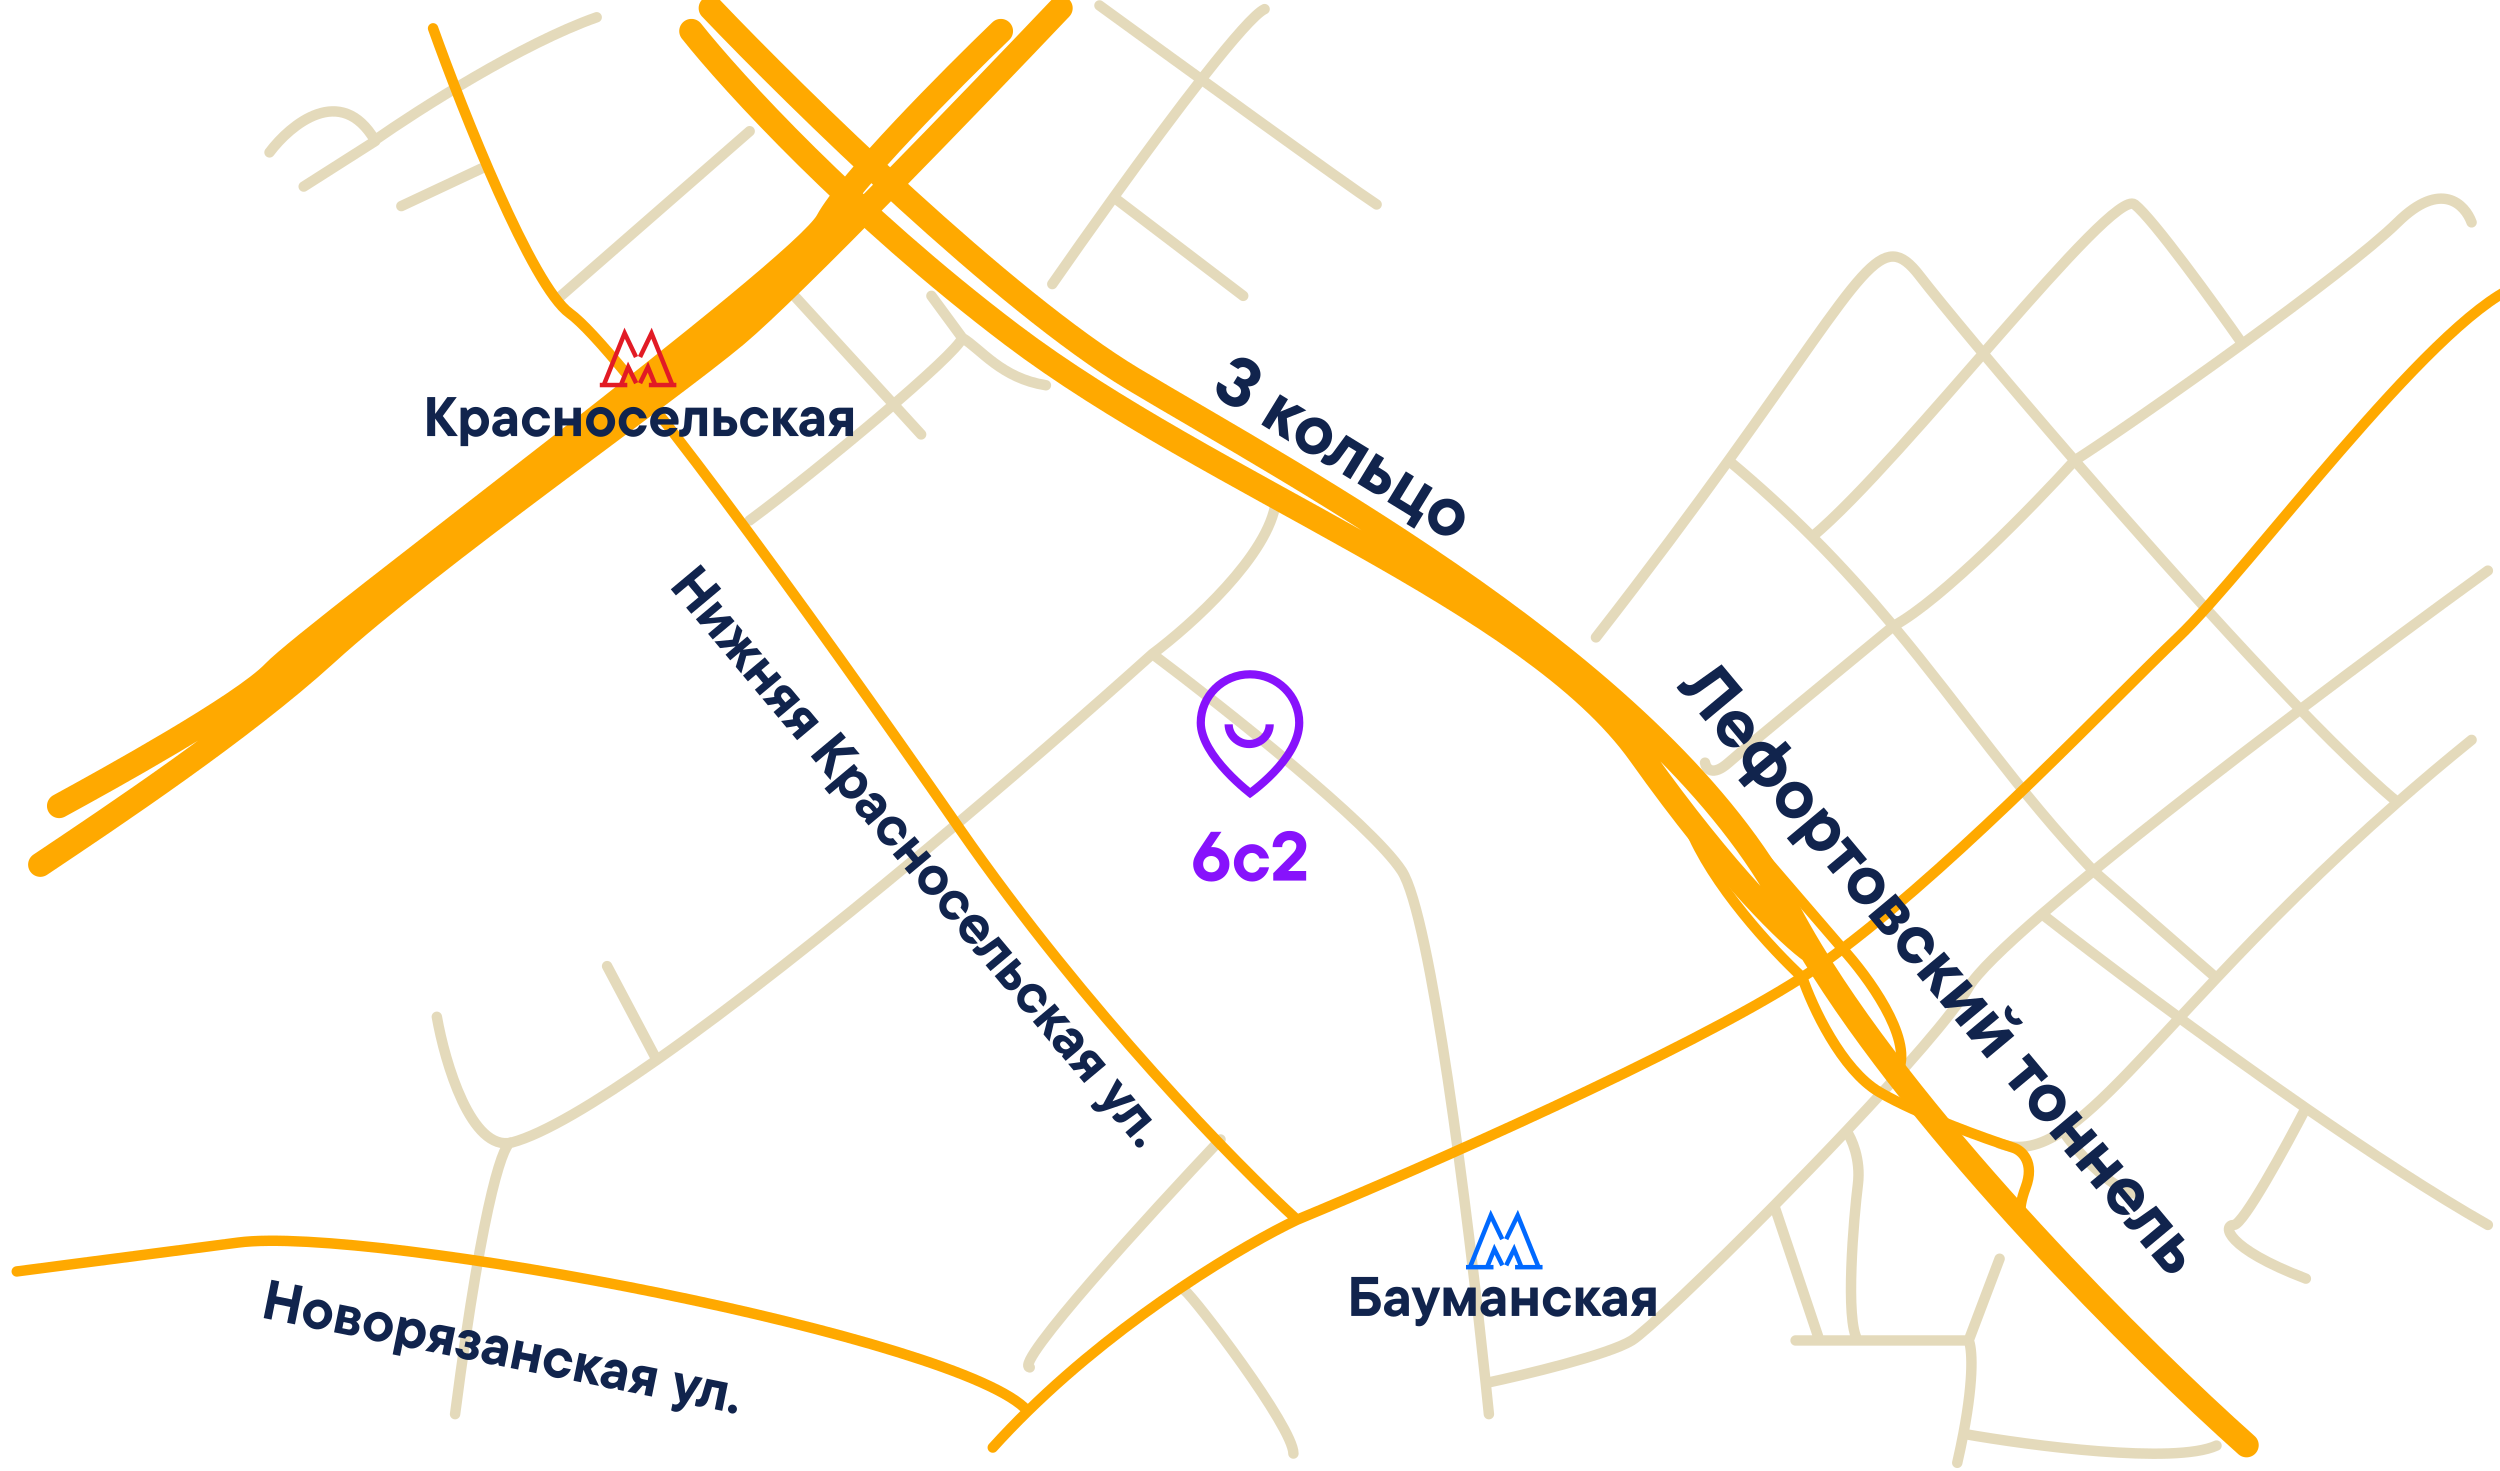 <svg width="717" height="422" viewBox="0 0 717 422" fill="none" xmlns="http://www.w3.org/2000/svg">
<g clip-path="url(#clip0_1711_240078)">
<path d="M427.015 405.572C426.734 402.776 426.428 399.798 426.099 396.668M330.507 187.559C350.662 202.674 393.179 236.277 402.016 249.765C410.319 262.439 420.983 347.964 426.099 396.668M330.507 187.559C296.106 218.492 233.029 272.64 188.356 303.99M330.507 187.559C341.53 179.361 364.049 159.128 365.938 143.778M146.795 327.669C135.168 330.459 127.61 304.801 125.285 291.624M146.795 327.669C155.783 325.289 170.619 316.437 188.356 303.99M146.795 327.669C144.857 326.7 138.888 340.924 130.517 405.572M188.356 303.99L174.119 277.09M426.099 396.668C437.263 394.306 461.271 388.554 467.992 384.446C471.788 382.127 489.494 365.325 508.843 345.749M713.516 163.661C683.966 185.07 634.353 221.984 600.412 249.765M585.629 262.162C574.677 271.627 566.966 279.112 564.615 283.156C560.09 290.938 545.812 307.141 529.534 324.363M585.629 262.162C601.563 274.619 631.31 297.039 661.317 317.791M585.629 262.162C590.071 258.323 595.046 254.158 600.412 249.765M713.516 351.305C698.08 342.525 679.65 330.469 661.317 317.791M708.848 212.206C701.307 218.303 694.244 224.274 687.618 230.088M573.483 327.967C579.329 330.092 585.08 328.689 591.624 324.363M591.624 324.363C595.224 329.61 604.477 340.57 612.693 342.437M591.624 324.363C602.649 317.076 615.924 301.495 635.691 280.528M661.317 317.791C655.533 328.962 643.313 351.305 640.699 351.305C637.432 351.305 638.057 357.84 661.317 366.709M635.691 280.528L600.412 249.765M635.691 280.528C649.404 265.983 666.241 248.846 687.618 230.088M600.412 249.765C578.527 226.803 563.2 203.687 543.026 179.553M687.618 230.088C666.777 212.941 626.753 168.7 595.003 132.072M457.723 182.799C473.187 162.936 485.623 146.115 495.742 132.072M495.742 132.072C535.409 77.022 539.454 64.671 550.611 79.175C556.224 86.472 573.762 107.568 595.003 132.072M495.742 132.072C504.644 139.486 512.545 146.771 519.716 153.947M708.848 63.771C706.987 58.637 700.134 51.449 687.618 63.771C680.098 71.176 661.762 85.121 643.134 98.629M595.003 132.072C583.473 144.78 556.936 172.068 543.026 179.553M595.003 132.072C602.542 127.303 623.008 113.221 643.134 98.629M543.026 179.553C529.202 190.904 500.391 214.633 495.742 218.741C491.093 222.849 489.308 220.452 488.997 218.741M543.026 179.553C536.004 171.153 528.394 162.63 519.716 153.947M519.716 153.947C545.944 132.072 605.691 53.502 612.226 58.637C617.454 62.745 635.009 87.01 643.134 98.629M77.301 43.7C83.342 35.645 97.802 23.735 107.511 40.209M87.103 53.502L107.641 40.433C107.598 40.358 107.554 40.283 107.511 40.209M107.511 40.209C119.846 31.571 149.838 12.426 171.123 4.958M115.11 59.104L137.982 48.368M159.92 85.71L215 37.632M350.048 326.807C329.78 348.215 290.46 391.259 295.324 392.171M339.787 370.13C342.447 372.03 370.949 409.272 370.949 416.873M508.843 345.749L521.819 384.446M508.843 345.749C515.716 338.796 522.796 331.492 529.534 324.363M521.819 384.446H514.979M521.819 384.446H532.84M529.534 324.363C531.016 326.445 533.752 332.431 532.84 339.728C531.7 348.848 529.04 379.002 532.84 384.446M532.84 384.446H564.615M564.615 384.446L573.483 361.009M564.615 384.446C565.536 386.46 566.285 394.452 563.095 411.217M561.342 419.533C562.027 416.549 562.607 413.78 563.095 411.217M563.095 411.217C582.308 414.622 623.726 420.065 635.691 414.593M215 149.256C235.195 134.336 274.532 101.55 275.986 96.903M275.986 96.903C281.296 100.07 287.176 108.493 299.964 110.491M275.986 96.903L267.133 84.851M227.816 84.851L264.174 124.591M301.8 81.468C306.557 74.614 312.764 65.807 319.411 56.573M362.679 2.622C357.411 5.072 336.886 32.298 319.411 56.573M315.329 1.565C338.158 18.194 386.015 52.889 394.809 58.639M356.549 84.851L319.411 56.573" stroke="#E4DABB" stroke-width="3" stroke-linecap="round" stroke-linejoin="round"/>
<path d="M203.871 2.334C228.886 28.579 288.143 86.606 325.051 108.751C371.186 136.431 476.987 192.408 512.665 260.687C514.75 264.677 517.062 268.753 519.569 272.891M644.302 414.469C614.652 388.05 551.386 325.408 519.569 272.891M198.302 8.914C209.885 23.526 244.49 61.409 290.25 96.05C347.449 139.351 438.863 171.973 470.403 216.33C495.635 251.816 513.693 268.823 519.569 272.891M11.557 247.983C32.049 234.263 69.576 209.274 93.525 187.463C123.462 160.199 191.353 112.622 211.132 96.05C226.955 82.793 279.736 28.049 304.148 2.334M16.971 231.141C30.692 223.656 69.576 202.217 78.557 192.809C89.783 181.048 229.842 77.34 237.326 63.441C243.314 52.322 272.965 22.456 287.042 8.914" stroke="#FFA900" stroke-width="7" stroke-linecap="round" stroke-linejoin="round"/>
<path d="M124.209 8.132C132.788 32.158 152.637 82.143 163.393 89.865C176.838 99.518 229.685 171.956 275.09 237.488C311.413 289.913 354.821 334.226 371.984 349.829M371.984 349.829C357.236 356.835 323.317 376.754 294.759 404.724M371.984 349.829C407.768 335.016 483.64 301.649 516.88 280.28M721.645 82.083C696.368 92.849 644.878 163.53 624.751 182.722C605.664 200.921 563.847 245.217 528.438 272.103M284.733 415.153C287.969 411.566 291.325 408.087 294.759 404.724M294.759 404.724C276.845 383.893 106.441 351.393 68.329 356.364C37.84 360.341 13.279 363.545 4.81 364.649M544.483 306.98C548.586 297.635 535.496 279.835 528.438 272.103M528.438 272.103C526.508 273.569 524.596 274.983 522.708 276.339C520.954 277.598 519.004 278.915 516.88 280.28M528.438 272.103L496.906 235.471M484.37 236.896C490.752 253.534 508.702 272.751 516.88 280.28M516.88 280.28C519.718 288.61 528.13 306.866 539.07 313.248C550.01 319.629 569.269 326.543 577.531 329.202C579.81 329.962 583.685 333.304 580.95 340.598C578.215 347.891 579.81 350.664 580.95 351.139" stroke="#FFA900" stroke-width="3" stroke-linecap="round" stroke-linejoin="round"/>
<path d="M357.891 110.814C358.283 111.399 358.5 112.04 358.542 112.738C358.59 113.424 358.391 114.131 357.946 114.859C357.562 115.484 357.027 115.962 356.341 116.292C355.654 116.621 354.885 116.752 354.035 116.685C353.204 116.613 352.367 116.32 351.526 115.804C350.662 115.275 350.012 114.65 349.578 113.93C349.143 113.211 348.915 112.461 348.892 111.681C348.881 110.908 349.049 110.174 349.396 109.48L351.835 110.974C351.653 111.347 351.642 111.786 351.802 112.291C351.969 112.784 352.331 113.201 352.888 113.543C353.457 113.891 353.987 114.021 354.479 113.931C354.983 113.849 355.375 113.581 355.653 113.126C355.939 112.66 356 112.189 355.838 111.715C355.675 111.24 355.287 110.814 354.673 110.438L353.718 109.853L354.951 107.841L355.821 108.373C356.367 108.708 356.867 108.835 357.323 108.754C357.79 108.681 358.149 108.44 358.4 108.03C358.651 107.621 358.709 107.195 358.573 106.753C358.456 106.306 358.159 105.936 357.681 105.643C357.181 105.337 356.692 105.217 356.213 105.283C355.753 105.345 355.387 105.535 355.114 105.853L352.675 104.358C353.104 103.761 353.664 103.306 354.355 102.995C355.053 102.672 355.81 102.534 356.626 102.581C357.453 102.634 358.254 102.898 359.027 103.371C359.823 103.859 360.43 104.45 360.849 105.144C361.268 105.839 361.487 106.552 361.508 107.284C361.529 108.016 361.354 108.683 360.985 109.286C360.658 109.82 360.219 110.216 359.671 110.474C359.14 110.728 358.547 110.841 357.891 110.814ZM369.058 119.909L369.698 126.634L366.85 124.889L366.453 119.298L364.071 123.186L361.751 121.765L367.081 113.068L369.4 114.489L367.205 118.07L372.009 116.088L374.652 117.707L369.058 119.909ZM374.016 129.585C373.232 129.104 372.624 128.45 372.192 127.623C371.768 126.784 371.567 125.887 371.59 124.932C371.612 123.976 371.871 123.095 372.366 122.287C372.86 121.48 373.528 120.85 374.369 120.395C375.21 119.941 376.098 119.719 377.03 119.727C377.97 119.725 378.832 119.964 379.617 120.444C380.401 120.925 381.006 121.585 381.43 122.423C381.862 123.251 382.066 124.142 382.043 125.098C382.021 126.053 381.762 126.935 381.267 127.742C380.773 128.549 380.105 129.18 379.264 129.634C378.423 130.088 377.532 130.316 376.592 130.319C375.659 130.31 374.801 130.066 374.016 129.585ZM375.333 127.436C375.947 127.812 376.592 127.895 377.268 127.684C377.956 127.48 378.516 127.026 378.948 126.321C379.38 125.616 379.531 124.911 379.4 124.205C379.281 123.507 378.914 122.969 378.3 122.593C377.686 122.217 377.035 122.131 376.348 122.335C375.671 122.546 375.117 123.004 374.685 123.708C374.253 124.413 374.097 125.115 374.216 125.814C374.347 126.519 374.719 127.06 375.333 127.436ZM379.412 132.891C379.128 132.717 378.893 132.526 378.707 132.319L379.982 130.238L380.306 130.437C380.67 130.66 381.015 130.722 381.34 130.625C381.673 130.516 382.019 130.219 382.377 129.736L386.071 124.704L392.636 128.727L387.307 137.424L384.988 136.003L389 129.454L386.8 128.106L384.247 131.585C383.547 132.548 382.784 133.143 381.956 133.371C381.135 133.587 380.287 133.427 379.412 132.891ZM397.15 135.128C397.729 135.483 398.172 135.934 398.478 136.481C398.795 137.035 398.942 137.626 398.918 138.252C398.912 138.874 398.735 139.469 398.387 140.038C398.031 140.617 397.575 141.057 397.016 141.356C396.476 141.65 395.887 141.782 395.249 141.751C394.623 141.727 394.02 141.537 393.44 141.182L389.313 138.653L394.642 129.956L396.962 131.377L395.342 134.02L397.15 135.128ZM394.194 138.994C394.57 139.223 394.919 139.304 395.242 139.237C395.583 139.164 395.858 138.958 396.067 138.616C396.269 138.287 396.322 137.959 396.224 137.634C396.145 137.303 395.918 137.024 395.542 136.794L394.161 135.947L392.813 138.147L394.194 138.994ZM405.608 151.64L403.374 150.271L404.711 148.088L397.873 143.898L403.202 135.201L405.521 136.622L401.509 143.17L404.579 145.051L408.591 138.503L410.91 139.924L406.898 146.472L408.262 147.308L405.608 151.64ZM412.02 152.871C411.235 152.39 410.627 151.737 410.196 150.909C409.772 150.071 409.571 149.174 409.593 148.218C409.616 147.262 409.875 146.381 410.369 145.574C410.864 144.766 411.532 144.136 412.373 143.682C413.214 143.228 414.101 143.005 415.034 143.014C415.974 143.011 416.836 143.25 417.62 143.731C418.405 144.211 419.009 144.871 419.434 145.709C419.865 146.537 420.069 147.428 420.047 148.384C420.024 149.339 419.766 150.221 419.271 151.028C418.776 151.835 418.108 152.466 417.267 152.92C416.426 153.374 415.536 153.602 414.596 153.605C413.663 153.596 412.804 153.352 412.02 152.871ZM413.336 150.722C413.95 151.099 414.595 151.181 415.272 150.97C415.96 150.766 416.52 150.312 416.952 149.607C417.384 148.902 417.534 148.197 417.404 147.491C417.284 146.793 416.918 146.255 416.304 145.879C415.69 145.503 415.039 145.417 414.351 145.621C413.675 145.832 413.12 146.29 412.688 146.995C412.256 147.7 412.1 148.401 412.219 149.1C412.35 149.805 412.722 150.346 413.336 150.722Z" fill="#11244D"/>
<path d="M481.523 198.14C481.172 197.72 480.952 197.383 480.861 197.129L482.903 195.425L483.147 195.716C483.531 196.177 483.986 196.431 484.512 196.478C485.048 196.517 485.615 196.322 486.212 195.893L493.752 190.537L499.891 197.892L489.143 206.863L487.31 204.668L495.939 197.465L493.299 194.302L487.551 198.371C486.368 199.201 485.25 199.588 484.195 199.531C483.148 199.484 482.257 199.02 481.523 198.14ZM501.026 212.891C500.647 213.207 500.33 213.42 500.074 213.53L495.37 207.895C494.993 208.4 494.809 208.928 494.816 209.478C494.832 210.038 495.036 210.553 495.429 211.024C495.908 211.597 496.491 211.901 497.179 211.934L499.012 214.13C498.505 214.292 497.921 214.363 497.26 214.341C496.608 214.33 495.954 214.181 495.298 213.895C494.643 213.608 494.076 213.179 493.597 212.605C492.99 211.879 492.615 211.054 492.471 210.133C492.327 209.211 492.417 208.31 492.743 207.431C493.078 206.543 493.62 205.787 494.367 205.163C495.094 204.557 495.924 204.168 496.858 203.996C497.8 203.835 498.711 203.907 499.593 204.214C500.484 204.512 501.22 205.009 501.801 205.705C502.391 206.411 502.755 207.202 502.894 208.076C503.041 208.96 502.949 209.827 502.617 210.677C502.304 211.53 501.773 212.268 501.026 212.891ZM499.943 207.256C499.567 206.806 499.1 206.527 498.542 206.42C497.994 206.304 497.433 206.381 496.86 206.652L499.961 210.367C500.319 209.86 500.496 209.322 500.49 208.754C500.493 208.195 500.311 207.696 499.943 207.256ZM510.467 224.451C509.73 225.066 508.895 225.45 507.963 225.603C507.04 225.766 506.12 225.683 505.203 225.354C504.304 225.027 503.521 224.474 502.853 223.694L500.289 225.835L498.546 223.746L501.11 221.606C500.462 220.809 500.054 219.935 499.884 218.982C499.733 218.032 499.816 217.111 500.133 216.222C500.458 215.342 500.989 214.595 501.726 213.98C502.463 213.365 503.293 212.976 504.217 212.813C505.149 212.66 506.064 212.747 506.962 213.074C507.879 213.403 508.672 213.957 509.34 214.737L512.058 212.468L513.801 214.556L511.083 216.825C511.731 217.622 512.13 218.495 512.281 219.446C512.451 220.398 512.373 221.314 512.048 222.194C511.731 223.084 511.204 223.836 510.467 224.451ZM503.469 216.068C502.824 216.606 502.465 217.236 502.39 217.959C502.316 218.681 502.547 219.374 503.083 220.037L507.444 216.398C506.887 215.751 506.246 215.4 505.522 215.344C504.798 215.288 504.114 215.53 503.469 216.068ZM504.749 222.033C505.306 222.68 505.947 223.031 506.671 223.087C507.395 223.143 508.079 222.901 508.724 222.363C509.369 221.825 509.728 221.195 509.803 220.472C509.877 219.75 509.646 219.057 509.11 218.394L504.749 222.033ZM510.518 232.877C509.929 232.171 509.562 231.357 509.418 230.435C509.284 229.505 509.381 228.591 509.708 227.693C510.035 226.794 510.562 226.042 511.288 225.435C512.015 224.829 512.85 224.445 513.792 224.283C514.734 224.122 515.646 224.195 516.527 224.501C517.418 224.799 518.159 225.302 518.748 226.008C519.338 226.714 519.699 227.532 519.833 228.463C519.978 229.385 519.886 230.295 519.559 231.193C519.232 232.091 518.705 232.843 517.978 233.45C517.252 234.057 516.417 234.441 515.475 234.602C514.533 234.763 513.616 234.695 512.724 234.397C511.843 234.09 511.108 233.584 510.518 232.877ZM512.453 231.263C512.914 231.815 513.499 232.1 514.208 232.116C514.925 232.143 515.601 231.892 516.235 231.362C516.87 230.832 517.238 230.212 517.34 229.502C517.45 228.802 517.275 228.176 516.814 227.623C516.352 227.07 515.763 226.78 515.046 226.754C514.337 226.737 513.666 226.994 513.031 227.523C512.397 228.053 512.024 228.668 511.914 229.368C511.812 230.078 511.992 230.71 512.453 231.263ZM512.465 240.421L523.059 231.578L524.366 233.144L523.881 234.123L523.945 234.2C524.305 234.194 524.755 234.296 525.294 234.506C525.834 234.715 526.326 235.086 526.77 235.619C527.3 236.253 527.617 236.996 527.72 237.848C527.831 238.71 527.707 239.57 527.345 240.427C527.003 241.286 526.448 242.036 525.68 242.677C524.912 243.318 524.07 243.734 523.154 243.926C522.256 244.12 521.393 244.084 520.565 243.821C519.745 243.567 519.07 243.123 518.541 242.488C518.259 242.15 518.05 241.786 517.915 241.395C517.778 241.023 517.695 240.684 517.666 240.379C517.645 240.083 517.66 239.862 517.711 239.715L517.647 239.639L514.208 242.51L512.465 240.421ZM520.232 240.581C520.505 240.909 520.849 241.134 521.264 241.257C521.679 241.379 522.119 241.386 522.583 241.276C523.066 241.168 523.517 240.939 523.937 240.589C524.357 240.238 524.658 239.84 524.84 239.392C525.041 238.946 525.118 238.508 525.072 238.078C525.026 237.648 524.866 237.269 524.592 236.942C524.319 236.614 523.975 236.389 523.56 236.266C523.145 236.144 522.696 236.137 522.213 236.245C521.748 236.354 521.307 236.584 520.887 236.934C520.467 237.285 520.157 237.683 519.956 238.129C519.773 238.576 519.705 239.015 519.752 239.445C519.798 239.875 519.958 240.254 520.232 240.581ZM525.726 250.69L523.983 248.602L529.879 243.681L527.969 241.393L529.904 239.778L535.466 246.442L533.531 248.056L531.622 245.769L525.726 250.69ZM531.095 257.528C530.505 256.821 530.138 256.007 529.994 255.086C529.86 254.155 529.957 253.241 530.284 252.343C530.611 251.445 531.138 250.692 531.864 250.086C532.591 249.479 533.426 249.095 534.368 248.934C535.31 248.773 536.222 248.845 537.103 249.152C537.994 249.45 538.735 249.952 539.324 250.658C539.914 251.365 540.276 252.183 540.409 253.113C540.554 254.035 540.462 254.945 540.135 255.843C539.808 256.741 539.281 257.494 538.554 258.1C537.828 258.707 536.993 259.091 536.051 259.252C535.109 259.413 534.192 259.345 533.301 259.047C532.419 258.74 531.684 258.234 531.095 257.528ZM533.029 255.913C533.491 256.466 534.075 256.75 534.784 256.767C535.501 256.793 536.177 256.542 536.811 256.012C537.446 255.482 537.814 254.862 537.916 254.152C538.027 253.452 537.851 252.826 537.39 252.273C536.928 251.72 536.339 251.431 535.622 251.404C534.914 251.387 534.242 251.644 533.607 252.174C532.973 252.703 532.6 253.318 532.49 254.018C532.388 254.729 532.568 255.36 533.029 255.913ZM544.403 264.732C544.55 265.2 544.563 265.684 544.442 266.184C544.332 266.676 544.046 267.114 543.585 267.498C543.176 267.84 542.708 268.049 542.18 268.124C541.653 268.2 541.129 268.134 540.608 267.926C540.097 267.709 539.645 267.366 539.252 266.895L535.805 262.765L543.635 256.228L546.839 260.067C547.232 260.538 547.485 261.039 547.598 261.57C547.72 262.111 547.707 262.625 547.559 263.114C547.421 263.593 547.163 263.991 546.784 264.308C546.405 264.624 545.995 264.809 545.555 264.864C545.115 264.919 544.731 264.875 544.403 264.732ZM543.763 259.534L542.167 260.867L543.346 262.28C543.568 262.546 543.815 262.696 544.086 262.73C544.366 262.774 544.639 262.685 544.905 262.463C545.13 262.275 545.246 262.039 545.253 261.756C545.268 261.483 545.165 261.213 544.942 260.947L543.763 259.534ZM540.444 265.171C540.675 265.447 540.935 265.603 541.225 265.639C541.516 265.674 541.799 265.577 542.075 265.346C542.321 265.141 542.453 264.883 542.472 264.572C542.499 264.272 542.401 263.989 542.179 263.722L540.769 262.033L539.034 263.482L540.444 265.171ZM545.3 274.546C544.71 273.84 544.344 273.026 544.199 272.104C544.066 271.174 544.162 270.259 544.489 269.361C544.816 268.463 545.343 267.711 546.07 267.104C546.797 266.497 547.631 266.113 548.573 265.952C549.516 265.791 550.427 265.864 551.308 266.17C552.2 266.468 552.94 266.97 553.53 267.677C554.068 268.321 554.406 269.038 554.543 269.827C554.69 270.607 554.659 271.371 554.45 272.119C554.251 272.858 553.933 273.497 553.497 274.035L551.754 271.947C551.863 271.786 551.954 271.562 552.027 271.276C552.11 270.98 552.125 270.655 552.072 270.3C552.019 269.945 551.86 269.609 551.595 269.291C551.134 268.739 550.545 268.449 549.828 268.422C549.119 268.406 548.447 268.662 547.813 269.192C547.178 269.722 546.806 270.337 546.695 271.037C546.593 271.747 546.773 272.378 547.235 272.931C547.499 273.249 547.802 273.465 548.142 273.581C548.481 273.697 548.799 273.744 549.094 273.724C549.4 273.694 549.641 273.64 549.819 273.562L551.562 275.65C550.954 275.983 550.264 276.186 549.491 276.258C548.728 276.322 547.971 276.216 547.219 275.94C546.478 275.656 545.838 275.191 545.3 274.546ZM557.238 280.016L555.695 286.593L553.554 284.029L554.966 278.604L551.465 281.526L549.722 279.438L557.553 272.902L559.296 274.99L556.071 277.681L561.257 277.339L563.243 279.719L557.238 280.016ZM560.874 286.899L568.622 286.163L570.16 288.006L562.33 294.542L560.651 292.53L565.579 288.416L557.831 289.153L556.293 287.31L564.124 280.774L565.803 282.785L560.874 286.899ZM568.421 295.941L576.169 295.205L577.707 297.047L569.877 303.583L568.198 301.572L573.126 297.458L565.378 298.194L563.84 296.352L571.671 289.815L573.35 291.827L568.421 295.941ZM575.801 292.672C575.211 291.966 574.93 291.202 574.957 290.381C574.993 289.551 575.319 288.828 575.933 288.211L577.163 289.685C576.942 289.94 576.811 290.231 576.772 290.559C576.733 290.887 576.855 291.219 577.137 291.557C577.419 291.895 577.724 292.074 578.054 292.094C578.383 292.114 578.693 292.038 578.983 291.866L580.214 293.34C579.497 293.834 578.727 294.024 577.904 293.912C577.092 293.792 576.39 293.379 575.801 292.672ZM577.667 312.916L575.924 310.828L581.819 305.906L579.91 303.618L581.844 302.004L587.407 308.667L585.472 310.282L583.562 307.994L577.667 312.916ZM583.035 319.753C582.446 319.047 582.079 318.233 581.935 317.311C581.801 316.381 581.897 315.467 582.224 314.568C582.551 313.67 583.078 312.918 583.805 312.311C584.532 311.705 585.366 311.321 586.309 311.159C587.251 310.998 588.162 311.071 589.044 311.377C589.935 311.675 590.675 312.177 591.265 312.884C591.855 313.59 592.216 314.408 592.35 315.339C592.494 316.26 592.403 317.17 592.076 318.069C591.749 318.967 591.222 319.719 590.495 320.326C589.768 320.933 588.934 321.316 587.992 321.478C587.05 321.639 586.133 321.571 585.241 321.273C584.36 320.966 583.625 320.46 583.035 319.753ZM584.97 318.138C585.431 318.691 586.016 318.976 586.725 318.992C587.442 319.019 588.118 318.768 588.752 318.238C589.387 317.708 589.755 317.088 589.857 316.378C589.967 315.678 589.792 315.051 589.33 314.499C588.869 313.946 588.28 313.656 587.563 313.629C586.854 313.613 586.183 313.87 585.548 314.399C584.913 314.929 584.541 315.544 584.431 316.244C584.329 316.954 584.509 317.586 584.97 318.138ZM596.839 326.023L599.818 323.536L601.561 325.624L593.731 332.161L591.988 330.072L594.905 327.637L592.406 324.643L589.488 327.078L587.745 324.99L595.576 318.454L597.319 320.542L594.34 323.029L596.839 326.023ZM604.336 335.004L607.315 332.518L609.058 334.606L601.228 341.142L599.485 339.054L602.402 336.619L599.903 333.625L596.985 336.06L595.242 333.972L603.073 327.435L604.816 329.524L601.837 332.01L604.336 335.004ZM612.968 346.999C612.589 347.315 612.272 347.527 612.016 347.637L607.312 342.002C606.935 342.508 606.75 343.035 606.758 343.585C606.774 344.145 606.978 344.66 607.371 345.131C607.849 345.704 608.433 346.008 609.121 346.041L610.953 348.237C610.447 348.4 609.863 348.47 609.202 348.448C608.55 348.437 607.896 348.288 607.24 348.002C606.584 347.716 606.017 347.286 605.539 346.713C604.932 345.986 604.557 345.162 604.413 344.24C604.268 343.318 604.359 342.418 604.684 341.538C605.02 340.65 605.561 339.894 606.309 339.271C607.035 338.664 607.866 338.275 608.799 338.103C609.741 337.942 610.653 338.015 611.534 338.321C612.426 338.619 613.162 339.116 613.743 339.812C614.332 340.519 614.697 341.309 614.836 342.183C614.983 343.067 614.891 343.934 614.559 344.785C614.245 345.637 613.715 346.375 612.968 346.999ZM611.885 341.363C611.509 340.913 611.042 340.634 610.484 340.527C609.936 340.411 609.375 340.489 608.801 340.759L611.903 344.475C612.261 343.967 612.437 343.429 612.432 342.861C612.435 342.303 612.252 341.803 611.885 341.363ZM609.444 351.391C609.23 351.135 609.069 350.879 608.959 350.623L610.832 349.059L611.076 349.351C611.349 349.679 611.656 349.848 611.996 349.86C612.346 349.863 612.768 349.693 613.263 349.349L618.371 345.763L623.305 351.674L615.475 358.21L613.732 356.122L619.628 351.201L617.974 349.22L614.443 351.699C613.472 352.388 612.558 352.708 611.701 352.659C610.854 352.602 610.102 352.179 609.444 351.391ZM625.535 359.182C625.97 359.704 626.246 360.274 626.361 360.89C626.484 361.516 626.434 362.122 626.211 362.708C626.007 363.295 625.648 363.803 625.137 364.23C624.615 364.666 624.041 364.936 623.417 365.041C622.811 365.147 622.21 365.083 621.616 364.85C621.03 364.627 620.52 364.254 620.084 363.732L616.982 360.017L624.813 353.48L626.556 355.568L624.176 357.555L625.535 359.182ZM621.499 361.9C621.781 362.238 622.085 362.426 622.413 362.465C622.76 362.506 623.087 362.398 623.394 362.142C623.691 361.894 623.845 361.6 623.856 361.261C623.887 360.923 623.761 360.585 623.479 360.247L622.441 359.003L620.46 360.656L621.499 361.9Z" fill="#11244D"/>
<path d="M392.344 370.538C393.048 370.538 393.677 370.693 394.232 371.002C394.797 371.301 395.234 371.712 395.544 372.234C395.864 372.757 396.024 373.338 396.024 373.978C396.024 374.618 395.864 375.2 395.544 375.722C395.234 376.245 394.797 376.661 394.232 376.97C393.677 377.269 393.048 377.418 392.344 377.418H387.544V366.218H395.24V368.266H389.832V370.538H392.344ZM392.264 375.37C392.69 375.37 393.042 375.242 393.32 374.986C393.597 374.72 393.736 374.384 393.736 373.978C393.736 373.573 393.597 373.242 393.32 372.986C393.042 372.72 392.69 372.586 392.264 372.586H389.832V375.37H392.264ZM400.662 369.05C401.718 369.05 402.55 369.37 403.158 370.01C403.766 370.64 404.07 371.482 404.07 372.538V377.418H402.438L402.086 376.618H402.006C401.366 377.29 400.592 377.626 399.686 377.626C399.174 377.626 398.704 377.52 398.278 377.306C397.862 377.093 397.531 376.8 397.286 376.426C397.051 376.053 396.934 375.642 396.934 375.194C396.934 374.64 397.099 374.16 397.43 373.754C397.76 373.338 398.219 373.024 398.806 372.81C399.403 372.586 400.086 372.474 400.854 372.474H401.894V372.314C401.894 371.898 401.782 371.573 401.558 371.338C401.334 371.104 401.03 370.986 400.646 370.986C400.315 370.986 400.048 371.077 399.846 371.258C399.654 371.429 399.536 371.616 399.494 371.818H397.318C397.36 371.338 397.51 370.89 397.766 370.474C398.032 370.048 398.411 369.706 398.902 369.45C399.392 369.184 399.979 369.05 400.662 369.05ZM400.198 375.85C400.699 375.85 401.104 375.701 401.414 375.402C401.734 375.104 401.894 374.752 401.894 374.346V373.93H400.79C400.203 373.93 399.776 374.026 399.51 374.218C399.243 374.4 399.11 374.656 399.11 374.986C399.11 375.242 399.2 375.45 399.382 375.61C399.574 375.77 399.846 375.85 400.198 375.85ZM410.831 369.258H413.071L409.807 377.658C409.423 378.65 409.013 379.349 408.575 379.754C408.138 380.17 407.621 380.378 407.023 380.378C406.671 380.378 406.33 380.32 405.999 380.202V378.218C406.149 378.293 406.346 378.33 406.591 378.33C406.933 378.33 407.205 378.256 407.407 378.106C407.621 377.968 407.791 377.717 407.919 377.354L407.967 377.194L404.783 369.258H407.135L409.039 374.57L410.831 369.258ZM418.616 374.666L420.952 369.258H423.24V377.418H421.144V373.018L419.144 377.418H418.104L416.104 373.018V377.418H414.008V369.258H416.28L418.616 374.666ZM428.333 369.05C429.389 369.05 430.221 369.37 430.829 370.01C431.437 370.64 431.741 371.482 431.741 372.538V377.418H430.109L429.757 376.618H429.677C429.037 377.29 428.264 377.626 427.357 377.626C426.845 377.626 426.376 377.52 425.949 377.306C425.533 377.093 425.203 376.8 424.957 376.426C424.723 376.053 424.605 375.642 424.605 375.194C424.605 374.64 424.771 374.16 425.101 373.754C425.432 373.338 425.891 373.024 426.477 372.81C427.075 372.586 427.757 372.474 428.525 372.474H429.565V372.314C429.565 371.898 429.453 371.573 429.229 371.338C429.005 371.104 428.701 370.986 428.317 370.986C427.987 370.986 427.72 371.077 427.517 371.258C427.325 371.429 427.208 371.616 427.165 371.818H424.989C425.032 371.338 425.181 370.89 425.437 370.474C425.704 370.048 426.083 369.706 426.573 369.45C427.064 369.184 427.651 369.05 428.333 369.05ZM427.869 375.85C428.371 375.85 428.776 375.701 429.085 375.402C429.405 375.104 429.565 374.752 429.565 374.346V373.93H428.461C427.875 373.93 427.448 374.026 427.181 374.218C426.915 374.4 426.781 374.656 426.781 374.986C426.781 375.242 426.872 375.45 427.053 375.61C427.245 375.77 427.517 375.85 427.869 375.85ZM438.851 372.362V369.258H441.027V377.418H438.851V374.378H435.731V377.418H433.555V369.258H435.731V372.362H438.851ZM446.659 377.626C445.923 377.626 445.235 377.434 444.595 377.05C443.955 376.656 443.443 376.128 443.059 375.466C442.675 374.805 442.483 374.096 442.483 373.338C442.483 372.581 442.675 371.872 443.059 371.21C443.443 370.549 443.955 370.026 444.595 369.642C445.235 369.248 445.923 369.05 446.659 369.05C447.331 369.05 447.944 369.21 448.499 369.53C449.053 369.84 449.507 370.25 449.859 370.762C450.211 371.264 450.44 371.786 450.547 372.33H448.371C448.328 372.181 448.237 372.01 448.099 371.818C447.96 371.616 447.768 371.44 447.523 371.29C447.277 371.141 446.989 371.066 446.659 371.066C446.083 371.066 445.603 371.28 445.219 371.706C444.845 372.133 444.659 372.677 444.659 373.338C444.659 374 444.845 374.544 445.219 374.97C445.603 375.397 446.083 375.61 446.659 375.61C446.989 375.61 447.277 375.536 447.523 375.386C447.768 375.237 447.96 375.066 448.099 374.874C448.237 374.672 448.328 374.496 448.371 374.346H450.547C450.44 374.89 450.211 375.418 449.859 375.93C449.507 376.432 449.053 376.842 448.499 377.162C447.944 377.472 447.331 377.626 446.659 377.626ZM456.138 373.098L459.386 377.418H456.714L454.106 373.77V377.418H451.93V369.258H454.106V372.618L456.554 369.258H459.034L456.138 373.098ZM463.177 369.05C464.233 369.05 465.065 369.37 465.673 370.01C466.281 370.64 466.585 371.482 466.585 372.538V377.418H464.953L464.601 376.618H464.521C463.881 377.29 463.108 377.626 462.201 377.626C461.689 377.626 461.22 377.52 460.793 377.306C460.377 377.093 460.047 376.8 459.801 376.426C459.567 376.053 459.449 375.642 459.449 375.194C459.449 374.64 459.615 374.16 459.945 373.754C460.276 373.338 460.735 373.024 461.321 372.81C461.919 372.586 462.601 372.474 463.369 372.474H464.409V372.314C464.409 371.898 464.297 371.573 464.073 371.338C463.849 371.104 463.545 370.986 463.161 370.986C462.831 370.986 462.564 371.077 462.361 371.258C462.169 371.429 462.052 371.616 462.009 371.818H459.833C459.876 371.338 460.025 370.89 460.281 370.474C460.548 370.048 460.927 369.706 461.417 369.45C461.908 369.184 462.495 369.05 463.177 369.05ZM462.713 375.85C463.215 375.85 463.62 375.701 463.929 375.402C464.249 375.104 464.409 374.752 464.409 374.346V373.93H463.305C462.719 373.93 462.292 374.026 462.025 374.218C461.759 374.4 461.625 374.656 461.625 374.986C461.625 375.242 461.716 375.45 461.897 375.61C462.089 375.77 462.361 375.85 462.713 375.85ZM474.863 369.258V377.418H472.687V374.826H471.647L470.143 377.418H467.679L469.535 374.458C469.076 374.234 468.714 373.909 468.447 373.482C468.18 373.056 468.047 372.57 468.047 372.026C468.047 371.205 468.319 370.538 468.863 370.026C469.418 369.514 470.143 369.258 471.039 369.258H474.863ZM471.327 371.05C470.975 371.05 470.703 371.141 470.511 371.322C470.319 371.493 470.223 371.728 470.223 372.026C470.223 372.346 470.319 372.597 470.511 372.778C470.703 372.949 470.975 373.034 471.327 373.034H472.767V371.05H471.327Z" fill="#11244D"/>
<path d="M126.998 119.312L131.334 125.072H128.486L124.806 120.048V125.072H122.518V113.872H124.806V118.72L128.31 113.872H131.014L126.998 119.312ZM132.092 127.952V116.912H133.724L134.076 117.712H134.156C134.338 117.488 134.631 117.264 135.036 117.04C135.442 116.816 135.922 116.704 136.476 116.704C137.138 116.704 137.756 116.891 138.332 117.264C138.919 117.637 139.383 118.155 139.724 118.816C140.076 119.467 140.252 120.192 140.252 120.992C140.252 121.792 140.076 122.523 139.724 123.184C139.383 123.835 138.919 124.347 138.332 124.72C137.756 125.093 137.138 125.28 136.476 125.28C136.124 125.28 135.794 125.221 135.484 125.104C135.186 124.997 134.935 124.875 134.732 124.736C134.54 124.597 134.412 124.475 134.348 124.368H134.268V127.952H132.092ZM136.172 123.264C136.514 123.264 136.828 123.168 137.116 122.976C137.404 122.784 137.634 122.517 137.804 122.176C137.986 121.824 138.076 121.429 138.076 120.992C138.076 120.555 137.986 120.165 137.804 119.824C137.634 119.472 137.404 119.2 137.116 119.008C136.828 118.816 136.514 118.72 136.172 118.72C135.831 118.72 135.516 118.816 135.228 119.008C134.94 119.2 134.706 119.472 134.524 119.824C134.354 120.165 134.268 120.555 134.268 120.992C134.268 121.429 134.354 121.824 134.524 122.176C134.706 122.517 134.94 122.784 135.228 122.976C135.516 123.168 135.831 123.264 136.172 123.264ZM144.902 116.704C145.958 116.704 146.79 117.024 147.398 117.664C148.006 118.293 148.31 119.136 148.31 120.192V125.072H146.678L146.326 124.272H146.246C145.606 124.944 144.832 125.28 143.926 125.28C143.414 125.28 142.944 125.173 142.518 124.96C142.102 124.747 141.771 124.453 141.526 124.08C141.291 123.707 141.174 123.296 141.174 122.848C141.174 122.293 141.339 121.813 141.67 121.408C142 120.992 142.459 120.677 143.046 120.464C143.643 120.24 144.326 120.128 145.094 120.128H146.134V119.968C146.134 119.552 146.022 119.227 145.798 118.992C145.574 118.757 145.27 118.64 144.886 118.64C144.555 118.64 144.288 118.731 144.086 118.912C143.894 119.083 143.776 119.269 143.734 119.472H141.558C141.6 118.992 141.75 118.544 142.006 118.128C142.272 117.701 142.651 117.36 143.142 117.104C143.632 116.837 144.219 116.704 144.902 116.704ZM144.438 123.504C144.939 123.504 145.344 123.355 145.654 123.056C145.974 122.757 146.134 122.405 146.134 122V121.584H145.03C144.443 121.584 144.016 121.68 143.75 121.872C143.483 122.053 143.35 122.309 143.35 122.64C143.35 122.896 143.44 123.104 143.622 123.264C143.814 123.424 144.086 123.504 144.438 123.504ZM153.868 125.28C153.132 125.28 152.444 125.088 151.804 124.704C151.164 124.309 150.652 123.781 150.268 123.12C149.884 122.459 149.692 121.749 149.692 120.992C149.692 120.235 149.884 119.525 150.268 118.864C150.652 118.203 151.164 117.68 151.804 117.296C152.444 116.901 153.132 116.704 153.868 116.704C154.54 116.704 155.153 116.864 155.708 117.184C156.262 117.493 156.716 117.904 157.068 118.416C157.42 118.917 157.649 119.44 157.756 119.984H155.58C155.537 119.835 155.446 119.664 155.308 119.472C155.169 119.269 154.977 119.093 154.732 118.944C154.486 118.795 154.198 118.72 153.868 118.72C153.292 118.72 152.812 118.933 152.428 119.36C152.054 119.787 151.868 120.331 151.868 120.992C151.868 121.653 152.054 122.197 152.428 122.624C152.812 123.051 153.292 123.264 153.868 123.264C154.198 123.264 154.486 123.189 154.732 123.04C154.977 122.891 155.169 122.72 155.308 122.528C155.446 122.325 155.537 122.149 155.58 122H157.756C157.649 122.544 157.42 123.072 157.068 123.584C156.716 124.085 156.262 124.496 155.708 124.816C155.153 125.125 154.54 125.28 153.868 125.28ZM164.435 120.016V116.912H166.611V125.072H164.435V122.032H161.315V125.072H159.139V116.912H161.315V120.016H164.435ZM172.243 125.28C171.507 125.28 170.819 125.088 170.179 124.704C169.539 124.309 169.027 123.781 168.643 123.12C168.259 122.459 168.067 121.749 168.067 120.992C168.067 120.235 168.259 119.525 168.643 118.864C169.027 118.203 169.539 117.68 170.179 117.296C170.819 116.901 171.507 116.704 172.243 116.704C172.979 116.704 173.667 116.901 174.307 117.296C174.947 117.68 175.459 118.203 175.843 118.864C176.227 119.525 176.419 120.235 176.419 120.992C176.419 121.749 176.227 122.459 175.843 123.12C175.459 123.781 174.947 124.309 174.307 124.704C173.667 125.088 172.979 125.28 172.243 125.28ZM172.243 123.264C172.819 123.264 173.293 123.051 173.667 122.624C174.051 122.197 174.243 121.653 174.243 120.992C174.243 120.331 174.051 119.787 173.667 119.36C173.293 118.933 172.819 118.72 172.243 118.72C171.667 118.72 171.187 118.933 170.803 119.36C170.429 119.787 170.243 120.331 170.243 120.992C170.243 121.653 170.429 122.197 170.803 122.624C171.187 123.051 171.667 123.264 172.243 123.264ZM181.618 125.28C180.882 125.28 180.194 125.088 179.554 124.704C178.914 124.309 178.402 123.781 178.018 123.12C177.634 122.459 177.442 121.749 177.442 120.992C177.442 120.235 177.634 119.525 178.018 118.864C178.402 118.203 178.914 117.68 179.554 117.296C180.194 116.901 180.882 116.704 181.618 116.704C182.29 116.704 182.903 116.864 183.458 117.184C184.012 117.493 184.466 117.904 184.818 118.416C185.17 118.917 185.399 119.44 185.506 119.984H183.33C183.287 119.835 183.196 119.664 183.058 119.472C182.919 119.269 182.727 119.093 182.482 118.944C182.236 118.795 181.948 118.72 181.618 118.72C181.042 118.72 180.562 118.933 180.178 119.36C179.804 119.787 179.618 120.331 179.618 120.992C179.618 121.653 179.804 122.197 180.178 122.624C180.562 123.051 181.042 123.264 181.618 123.264C181.948 123.264 182.236 123.189 182.482 123.04C182.727 122.891 182.919 122.72 183.058 122.528C183.196 122.325 183.287 122.149 183.33 122H185.506C185.399 122.544 185.17 123.072 184.818 123.584C184.466 124.085 184.012 124.496 183.458 124.816C182.903 125.125 182.29 125.28 181.618 125.28ZM194.617 120.864C194.617 121.259 194.585 121.563 194.521 121.776H188.649C188.767 122.267 188.996 122.651 189.337 122.928C189.689 123.205 190.111 123.344 190.601 123.344C191.199 123.344 191.684 123.141 192.057 122.736H194.345C194.185 123.131 193.929 123.525 193.577 123.92C193.236 124.315 192.809 124.64 192.297 124.896C191.785 125.152 191.231 125.28 190.633 125.28C189.876 125.28 189.177 125.088 188.537 124.704C187.897 124.32 187.391 123.803 187.017 123.152C186.644 122.491 186.457 121.771 186.457 120.992C186.457 120.235 186.644 119.525 187.017 118.864C187.401 118.203 187.913 117.68 188.553 117.296C189.193 116.901 189.876 116.704 190.601 116.704C191.337 116.704 192.009 116.885 192.617 117.248C193.236 117.611 193.721 118.112 194.073 118.752C194.436 119.381 194.617 120.085 194.617 120.864ZM190.601 118.64C190.132 118.64 189.721 118.784 189.369 119.072C189.017 119.349 188.777 119.733 188.649 120.224H192.521C192.393 119.744 192.153 119.36 191.801 119.072C191.46 118.784 191.06 118.64 190.601 118.64ZM195.508 125.28C195.242 125.28 195.002 125.248 194.788 125.184V123.232H195.092C195.434 123.232 195.695 123.131 195.876 122.928C196.058 122.715 196.17 122.368 196.212 121.888L196.628 116.912H202.788V125.072H200.612V118.928H198.548L198.26 122.368C198.186 123.317 197.914 124.043 197.444 124.544C196.975 125.035 196.33 125.28 195.508 125.28ZM208.543 119.392C209.087 119.392 209.577 119.515 210.015 119.76C210.463 120.005 210.809 120.347 211.055 120.784C211.311 121.211 211.439 121.691 211.439 122.224C211.439 122.768 211.311 123.259 211.055 123.696C210.809 124.123 210.463 124.459 210.015 124.704C209.577 124.949 209.087 125.072 208.543 125.072H204.671V116.912H206.847V119.392H208.543ZM208.143 123.264C208.495 123.264 208.767 123.173 208.959 122.992C209.161 122.8 209.263 122.544 209.263 122.224C209.263 121.915 209.161 121.669 208.959 121.488C208.767 121.296 208.495 121.2 208.143 121.2H206.847V123.264H208.143ZM216.446 125.28C215.71 125.28 215.022 125.088 214.382 124.704C213.742 124.309 213.23 123.781 212.846 123.12C212.462 122.459 212.27 121.749 212.27 120.992C212.27 120.235 212.462 119.525 212.846 118.864C213.23 118.203 213.742 117.68 214.382 117.296C215.022 116.901 215.71 116.704 216.446 116.704C217.118 116.704 217.731 116.864 218.286 117.184C218.84 117.493 219.294 117.904 219.646 118.416C219.998 118.917 220.227 119.44 220.334 119.984H218.158C218.115 119.835 218.024 119.664 217.886 119.472C217.747 119.269 217.555 119.093 217.31 118.944C217.064 118.795 216.776 118.72 216.446 118.72C215.87 118.72 215.39 118.933 215.006 119.36C214.632 119.787 214.446 120.331 214.446 120.992C214.446 121.653 214.632 122.197 215.006 122.624C215.39 123.051 215.87 123.264 216.446 123.264C216.776 123.264 217.064 123.189 217.31 123.04C217.555 122.891 217.747 122.72 217.886 122.528C218.024 122.325 218.115 122.149 218.158 122H220.334C220.227 122.544 219.998 123.072 219.646 123.584C219.294 124.085 218.84 124.496 218.286 124.816C217.731 125.125 217.118 125.28 216.446 125.28ZM225.925 120.752L229.173 125.072H226.501L223.893 121.424V125.072H221.717V116.912H223.893V120.272L226.341 116.912H228.821L225.925 120.752ZM232.964 116.704C234.02 116.704 234.852 117.024 235.46 117.664C236.068 118.293 236.372 119.136 236.372 120.192V125.072H234.74L234.388 124.272H234.308C233.668 124.944 232.895 125.28 231.988 125.28C231.476 125.28 231.007 125.173 230.58 124.96C230.164 124.747 229.834 124.453 229.588 124.08C229.354 123.707 229.236 123.296 229.236 122.848C229.236 122.293 229.402 121.813 229.732 121.408C230.063 120.992 230.522 120.677 231.108 120.464C231.706 120.24 232.388 120.128 233.156 120.128H234.196V119.968C234.196 119.552 234.084 119.227 233.86 118.992C233.636 118.757 233.332 118.64 232.948 118.64C232.618 118.64 232.351 118.731 232.148 118.912C231.956 119.083 231.839 119.269 231.796 119.472H229.62C229.663 118.992 229.812 118.544 230.068 118.128C230.335 117.701 230.714 117.36 231.204 117.104C231.695 116.837 232.282 116.704 232.964 116.704ZM232.5 123.504C233.002 123.504 233.407 123.355 233.716 123.056C234.036 122.757 234.196 122.405 234.196 122V121.584H233.092C232.506 121.584 232.079 121.68 231.812 121.872C231.546 122.053 231.412 122.309 231.412 122.64C231.412 122.896 231.503 123.104 231.684 123.264C231.876 123.424 232.148 123.504 232.5 123.504ZM244.65 116.912V125.072H242.474V122.48H241.434L239.93 125.072H237.466L239.322 122.112C238.864 121.888 238.501 121.563 238.234 121.136C237.968 120.709 237.834 120.224 237.834 119.68C237.834 118.859 238.106 118.192 238.65 117.68C239.205 117.168 239.93 116.912 240.826 116.912H244.65ZM241.114 118.704C240.762 118.704 240.49 118.795 240.298 118.976C240.106 119.147 240.01 119.381 240.01 119.68C240.01 120 240.106 120.251 240.298 120.432C240.49 120.603 240.762 120.688 241.114 120.688H242.554V118.704H241.114Z" fill="#11244D"/>
<path d="M83.705 372.681L84.571 368.4L86.814 368.853L84.593 379.831L82.35 379.377L83.267 374.845L78.782 373.937L77.865 378.47L75.622 378.016L77.843 367.038L80.086 367.492L79.22 371.773L83.705 372.681ZM90.243 381.186C89.521 381.04 88.885 380.716 88.334 380.212C87.785 379.699 87.388 379.08 87.142 378.355C86.897 377.631 86.85 376.897 87 376.155C87.15 375.413 87.479 374.756 87.986 374.184C88.494 373.612 89.099 373.201 89.803 372.951C90.508 372.692 91.222 372.635 91.943 372.78C92.665 372.926 93.3 373.256 93.849 373.77C94.4 374.273 94.798 374.887 95.043 375.611C95.289 376.336 95.336 377.069 95.186 377.811C95.036 378.554 94.707 379.211 94.199 379.783C93.692 380.355 93.085 380.771 92.38 381.031C91.676 381.28 90.964 381.332 90.243 381.186ZM90.642 379.21C91.207 379.324 91.714 379.209 92.165 378.865C92.626 378.523 92.922 378.028 93.053 377.38C93.184 376.732 93.104 376.16 92.812 375.666C92.531 375.174 92.108 374.871 91.543 374.756C90.979 374.642 90.466 374.756 90.005 375.098C89.555 375.442 89.264 375.939 89.133 376.587C89.001 377.235 89.076 377.805 89.358 378.297C89.65 378.792 90.078 379.096 90.642 379.21ZM102.155 379.025C102.48 379.244 102.731 379.539 102.906 379.912C103.083 380.274 103.124 380.691 103.028 381.161C102.944 381.579 102.756 381.944 102.464 382.255C102.173 382.566 101.813 382.787 101.383 382.918C100.956 383.038 100.502 383.05 100.021 382.952L95.803 382.099L97.421 374.101L101.342 374.894C101.823 374.992 102.231 375.178 102.567 375.452C102.914 375.729 103.163 376.057 103.315 376.436C103.469 376.805 103.507 377.182 103.429 377.569C103.35 377.956 103.188 378.277 102.94 378.531C102.693 378.786 102.431 378.951 102.155 379.025ZM99.155 376.101L98.825 377.732L100.268 378.023C100.54 378.078 100.769 378.049 100.955 377.934C101.152 377.821 101.278 377.629 101.333 377.357C101.38 377.127 101.334 376.922 101.196 376.742C101.069 376.564 100.87 376.447 100.598 376.392L99.155 376.101ZM99.903 381.28C100.185 381.337 100.426 381.304 100.625 381.181C100.824 381.058 100.952 380.855 101.009 380.573C101.06 380.322 101.013 380.095 100.869 379.892C100.736 379.691 100.533 379.563 100.261 379.508L98.536 379.159L98.178 380.931L99.903 381.28ZM107.625 384.703C106.903 384.557 106.267 384.232 105.716 383.729C105.167 383.215 104.77 382.596 104.525 381.872C104.279 381.148 104.232 380.414 104.382 379.672C104.532 378.93 104.861 378.273 105.369 377.701C105.876 377.128 106.482 376.718 107.185 376.468C107.891 376.208 108.604 376.151 109.325 376.297C110.047 376.443 110.682 376.773 111.231 377.287C111.782 377.79 112.18 378.404 112.426 379.128C112.671 379.853 112.718 380.586 112.568 381.328C112.418 382.071 112.089 382.728 111.582 383.3C111.074 383.872 110.468 384.288 109.762 384.548C109.059 384.797 108.346 384.849 107.625 384.703ZM108.025 382.727C108.589 382.841 109.097 382.726 109.547 382.382C110.008 382.04 110.304 381.545 110.435 380.897C110.566 380.249 110.486 379.677 110.194 379.183C109.913 378.691 109.49 378.388 108.926 378.273C108.361 378.159 107.848 378.273 107.387 378.615C106.937 378.959 106.646 379.455 106.515 380.104C106.384 380.752 106.459 381.322 106.74 381.814C107.032 382.309 107.46 382.613 108.025 382.727ZM112.614 388.439L114.803 377.618L116.403 377.941L116.589 378.795L116.668 378.811C116.89 378.628 117.222 378.466 117.663 378.327C118.105 378.188 118.598 378.173 119.142 378.283C119.79 378.414 120.359 378.72 120.85 379.2C121.351 379.683 121.703 380.282 121.906 380.998C122.122 381.705 122.151 382.451 121.992 383.235C121.834 384.019 121.516 384.7 121.04 385.279C120.576 385.849 120.02 386.259 119.371 386.508C118.732 386.76 118.089 386.82 117.441 386.689C117.096 386.619 116.783 386.496 116.503 386.32C116.232 386.156 116.01 385.986 115.839 385.81C115.679 385.636 115.578 385.49 115.536 385.373L115.458 385.357L114.747 388.87L112.614 388.439ZM117.543 384.653C117.877 384.72 118.205 384.689 118.525 384.558C118.845 384.427 119.123 384.211 119.358 383.91C119.606 383.601 119.773 383.232 119.859 382.803C119.946 382.375 119.934 381.975 119.824 381.605C119.727 381.226 119.556 380.914 119.312 380.669C119.068 380.423 118.778 380.267 118.444 380.199C118.109 380.131 117.782 380.163 117.461 380.294C117.141 380.425 116.857 380.645 116.61 380.954C116.375 381.255 116.214 381.62 116.127 382.048C116.04 382.477 116.046 382.881 116.143 383.26C116.253 383.63 116.43 383.938 116.675 384.183C116.919 384.429 117.208 384.585 117.543 384.653ZM130.557 380.805L128.939 388.803L126.807 388.372L127.321 385.831L126.301 385.625L124.313 387.867L121.898 387.379L124.304 384.845C123.899 384.535 123.608 384.144 123.431 383.673C123.254 383.202 123.22 382.7 123.328 382.167C123.491 381.362 123.89 380.762 124.524 380.368C125.17 379.976 125.931 379.869 126.809 380.047L130.557 380.805ZM126.736 381.86C126.391 381.791 126.107 381.826 125.883 381.965C125.661 382.094 125.52 382.305 125.461 382.598C125.397 382.912 125.442 383.177 125.594 383.392C125.748 383.598 125.998 383.735 126.343 383.805L127.754 384.091L128.148 382.146L126.736 381.86ZM136.361 386.044C136.689 386.252 136.942 386.537 137.119 386.899C137.296 387.262 137.339 387.668 137.248 388.117C137.159 388.556 136.946 388.938 136.608 389.261C136.281 389.587 135.849 389.815 135.311 389.945C134.773 390.076 134.164 390.073 133.484 389.935C132.47 389.73 131.72 389.322 131.234 388.713C130.761 388.094 130.549 387.366 130.599 386.527L132.638 386.94C132.623 387.176 132.705 387.416 132.884 387.659C133.065 387.891 133.355 388.048 133.752 388.128C134.181 388.215 134.516 388.201 134.756 388.087C134.999 387.962 135.147 387.768 135.2 387.507C135.253 387.246 135.191 387.015 135.013 386.816C134.849 386.609 134.567 386.465 134.17 386.385L133.214 386.191L133.512 384.717L134.468 384.91C134.782 384.974 135.043 384.95 135.25 384.84C135.47 384.721 135.603 384.547 135.65 384.317C135.696 384.087 135.64 383.88 135.482 383.695C135.336 383.502 135.101 383.373 134.776 383.308C134.4 383.231 134.101 383.258 133.879 383.387C133.667 383.519 133.512 383.694 133.413 383.913L131.39 383.504C131.643 382.739 132.1 382.173 132.762 381.806C133.437 381.431 134.255 381.341 135.217 381.536C135.833 381.661 136.349 381.884 136.762 382.208C137.178 382.52 137.468 382.889 137.632 383.314C137.807 383.741 137.85 384.174 137.761 384.613C137.619 385.314 137.153 385.791 136.361 386.044ZM143.005 383.112C144.04 383.321 144.792 383.8 145.261 384.547C145.732 385.285 145.863 386.171 145.654 387.206L144.686 391.989L143.087 391.666L142.9 390.812L142.822 390.796C142.061 391.328 141.237 391.503 140.348 391.324C139.846 391.222 139.407 391.025 139.031 390.731C138.666 390.439 138.4 390.086 138.234 389.672C138.078 389.259 138.044 388.833 138.133 388.394C138.243 387.851 138.5 387.413 138.905 387.081C139.311 386.739 139.823 386.522 140.44 386.429C141.07 386.328 141.762 386.353 142.514 386.506L143.534 386.712L143.565 386.555C143.648 386.147 143.603 385.806 143.43 385.532C143.257 385.257 142.982 385.082 142.606 385.006C142.282 384.94 142.002 384.976 141.768 385.114C141.546 385.243 141.394 385.403 141.312 385.593L139.179 385.161C139.316 384.699 139.551 384.29 139.884 383.933C140.23 383.568 140.669 383.308 141.201 383.155C141.735 382.991 142.336 382.976 143.005 383.112ZM141.202 389.685C141.693 389.784 142.12 389.718 142.483 389.487C142.856 389.257 143.082 388.944 143.163 388.547L143.245 388.139L142.163 387.92C141.588 387.804 141.151 387.813 140.851 387.948C140.554 388.073 140.372 388.298 140.307 388.622C140.256 388.873 140.304 389.095 140.45 389.287C140.606 389.482 140.857 389.615 141.202 389.685ZM152.657 388.444L153.273 385.401L155.406 385.833L153.788 393.831L151.655 393.399L152.258 390.42L149.2 389.801L148.597 392.78L146.464 392.349L148.082 384.351L150.215 384.782L149.599 387.825L152.657 388.444ZM159.266 395.151C158.544 395.005 157.908 394.681 157.357 394.177C156.808 393.664 156.411 393.045 156.166 392.32C155.92 391.596 155.873 390.863 156.023 390.12C156.173 389.378 156.502 388.721 157.01 388.149C157.517 387.577 158.123 387.166 158.826 386.917C159.532 386.657 160.245 386.6 160.967 386.746C161.625 386.879 162.195 387.157 162.675 387.581C163.157 387.994 163.52 388.487 163.763 389.058C164.009 389.619 164.13 390.177 164.127 390.731L161.994 390.3C161.982 390.145 161.927 389.96 161.829 389.744C161.733 389.518 161.58 389.307 161.369 389.112C161.158 388.917 160.891 388.787 160.567 388.722C160.002 388.607 159.489 388.721 159.028 389.063C158.578 389.407 158.287 389.904 158.156 390.552C158.025 391.2 158.1 391.77 158.381 392.262C158.673 392.757 159.101 393.061 159.666 393.175C159.99 393.241 160.287 393.225 160.557 393.127C160.827 393.029 161.049 392.9 161.223 392.739C161.399 392.568 161.523 392.414 161.594 392.276L163.727 392.707C163.515 393.219 163.185 393.691 162.739 394.124C162.294 394.545 161.768 394.858 161.161 395.061C160.556 395.255 159.925 395.285 159.266 395.151ZM169.455 392.593L171.782 397.471L169.163 396.941L167.33 392.849L166.607 396.424L164.474 395.993L166.092 387.995L168.225 388.426L167.559 391.72L170.624 388.912L173.055 389.404L169.455 392.593ZM177.157 390.021C178.192 390.231 178.944 390.709 179.413 391.457C179.884 392.195 180.015 393.081 179.806 394.116L178.838 398.899L177.238 398.575L177.052 397.721L176.974 397.706C176.213 398.237 175.388 398.413 174.5 398.233C173.998 398.132 173.559 397.934 173.183 397.641C172.818 397.349 172.552 396.996 172.385 396.581C172.229 396.169 172.196 395.743 172.285 395.304C172.395 394.76 172.652 394.323 173.056 393.991C173.463 393.649 173.975 393.431 174.592 393.339C175.222 393.237 175.913 393.263 176.666 393.415L177.686 393.622L177.717 393.465C177.8 393.057 177.754 392.716 177.581 392.442C177.408 392.167 177.134 391.992 176.757 391.916C176.433 391.85 176.154 391.886 175.919 392.024C175.697 392.153 175.545 392.313 175.463 392.503L173.33 392.071C173.467 391.609 173.703 391.2 174.036 390.843C174.382 390.477 174.821 390.218 175.353 390.064C175.886 389.9 176.488 389.886 177.157 390.021ZM175.354 396.594C175.845 396.694 176.272 396.628 176.634 396.396C177.007 396.167 177.234 395.854 177.314 395.456L177.397 395.049L176.315 394.83C175.74 394.713 175.302 394.723 175.003 394.858C174.706 394.983 174.524 395.208 174.459 395.532C174.408 395.783 174.456 396.004 174.602 396.197C174.758 396.392 175.009 396.524 175.354 396.594ZM188.57 392.543L186.951 400.54L184.819 400.109L185.333 397.568L184.313 397.362L182.325 399.604L179.91 399.116L182.316 396.583C181.911 396.272 181.62 395.881 181.443 395.41C181.267 394.939 181.232 394.437 181.34 393.904C181.503 393.099 181.902 392.499 182.536 392.105C183.182 391.714 183.943 391.607 184.821 391.784L188.57 392.543ZM184.748 393.598C184.403 393.528 184.119 393.563 183.895 393.703C183.673 393.832 183.532 394.043 183.473 394.335C183.409 394.649 183.454 394.914 183.606 395.13C183.76 395.335 184.01 395.473 184.355 395.542L185.766 395.828L186.16 393.883L184.748 393.598ZM199.381 394.73L201.577 395.174L196.712 402.76C196.139 403.656 195.597 404.26 195.088 404.57C194.577 404.891 194.029 404.992 193.444 404.874C193.099 404.804 192.776 404.679 192.475 404.498L192.868 402.554C193 402.657 193.186 402.732 193.426 402.781C193.761 402.849 194.042 402.829 194.27 402.723C194.507 402.63 194.724 402.418 194.921 402.088L195 401.94L193.453 393.531L195.758 393.997L196.571 399.581L199.381 394.73ZM199.957 403.384C199.696 403.331 199.467 403.252 199.27 403.147L199.657 401.234L199.955 401.294C200.29 401.362 200.566 401.314 200.784 401.152C201.004 400.979 201.183 400.661 201.32 400.199L202.714 395.404L208.752 396.626L207.134 404.624L205.001 404.192L206.219 398.17L204.196 397.761L203.232 401.076C202.97 401.991 202.56 402.648 202 403.047C201.443 403.434 200.762 403.547 199.957 403.384ZM209.815 405.379C209.46 405.307 209.186 405.126 208.995 404.837C208.803 404.548 208.743 404.226 208.815 403.87C208.887 403.515 209.067 403.241 209.356 403.049C209.645 402.858 209.968 402.798 210.323 402.87C210.679 402.941 210.952 403.122 211.144 403.411C211.336 403.7 211.396 404.022 211.324 404.378C211.252 404.733 211.071 405.007 210.782 405.199C210.493 405.391 210.171 405.451 209.815 405.379Z" fill="#11244D"/>
<path d="M202.024 169.889L205.373 167.085L206.842 168.839L198.255 176.03L196.786 174.275L200.331 171.307L197.393 167.798L193.848 170.767L192.379 169.013L200.966 161.822L202.435 163.577L199.086 166.381L202.024 169.889ZM203.243 177.277L209.441 176.678L210.674 178.15L204.417 183.389L203.072 181.782L207.009 178.485L200.812 179.083L199.579 177.611L205.835 172.372L207.181 173.979L203.243 177.277ZM214.027 188.111L212.613 193.176L211.011 191.263L212.312 186.96L209.429 189.374L208.083 187.767L210.966 185.353L206.501 185.877L204.899 183.964L210.134 183.462L211.381 178.995L212.901 180.81L211.714 184.726L214.339 182.528L215.685 184.135L213.06 186.333L217.123 185.852L218.643 187.668L214.027 188.111ZM220.368 194.562L222.748 192.569L224.145 194.238L217.889 199.476L216.492 197.808L218.822 195.856L216.819 193.464L214.488 195.416L213.091 193.748L219.348 188.509L220.745 190.177L218.365 192.17L220.368 194.562ZM229.506 200.641L223.25 205.879L221.853 204.211L223.84 202.547L223.173 201.75L220.22 202.261L218.638 200.371L222.099 199.894C221.976 199.399 221.993 198.912 222.149 198.433C222.305 197.955 222.591 197.541 223.008 197.192C223.638 196.665 224.324 196.445 225.066 196.533C225.814 196.63 226.476 197.022 227.051 197.709L229.506 200.641ZM225.862 199.08C225.636 198.81 225.392 198.66 225.13 198.629C224.876 198.591 224.634 198.668 224.405 198.86C224.16 199.066 224.029 199.3 224.014 199.564C224.006 199.821 224.115 200.084 224.341 200.354L225.266 201.458L226.787 200.184L225.862 199.08ZM234.873 207.05L228.617 212.288L227.22 210.62L229.207 208.956L228.54 208.159L225.587 208.67L224.005 206.781L227.466 206.303C227.343 205.808 227.36 205.321 227.516 204.842C227.671 204.364 227.958 203.95 228.375 203.601C229.005 203.074 229.691 202.854 230.432 202.943C231.181 203.039 231.843 203.431 232.418 204.118L234.873 207.05ZM231.229 205.489C231.003 205.219 230.759 205.069 230.497 205.038C230.243 205 230.001 205.078 229.772 205.269C229.527 205.475 229.396 205.709 229.38 205.973C229.373 206.23 229.482 206.493 229.708 206.763L230.633 207.867L232.154 206.593L231.229 205.489ZM239.827 216.704L238.195 223.727L236.366 221.543L237.856 215.496L234.004 218.722L232.535 216.967L241.122 209.777L242.591 211.531L238.874 214.643L244.84 214.218L246.576 216.291L239.827 216.704ZM236.473 226.157L244.938 219.069L245.986 220.32L245.598 221.104L245.65 221.165C245.938 221.16 246.298 221.241 246.73 221.408C247.162 221.575 247.556 221.871 247.912 222.297C248.336 222.804 248.59 223.398 248.674 224.079C248.764 224.769 248.666 225.456 248.378 226.143C248.105 226.83 247.662 227.431 247.048 227.945C246.435 228.458 245.762 228.792 245.029 228.947C244.311 229.103 243.62 229.076 242.958 228.866C242.302 228.664 241.761 228.309 241.337 227.802C241.111 227.533 240.943 227.241 240.835 226.929C240.725 226.631 240.658 226.36 240.634 226.116C240.617 225.88 240.629 225.703 240.67 225.585L240.618 225.524L237.87 227.825L236.473 226.157ZM242.687 226.275C242.906 226.537 243.182 226.716 243.514 226.814C243.846 226.911 244.198 226.916 244.569 226.828C244.955 226.741 245.316 226.557 245.651 226.276C245.987 225.995 246.227 225.676 246.372 225.318C246.533 224.961 246.594 224.61 246.556 224.266C246.519 223.922 246.39 223.619 246.171 223.358C245.952 223.096 245.676 222.916 245.344 222.819C245.012 222.721 244.653 222.716 244.267 222.803C243.895 222.891 243.542 223.076 243.207 223.357C242.871 223.637 242.624 223.956 242.463 224.313C242.318 224.671 242.264 225.022 242.302 225.366C242.34 225.71 242.468 226.013 242.687 226.275ZM253.321 228.756C253.999 229.566 254.288 230.409 254.187 231.286C254.095 232.156 253.644 232.93 252.835 233.608L249.093 236.741L248.046 235.49L248.433 234.707L248.382 234.645C247.455 234.586 246.701 234.209 246.119 233.514C245.791 233.121 245.571 232.693 245.461 232.229C245.357 231.773 245.37 231.331 245.498 230.903C245.634 230.484 245.874 230.13 246.217 229.842C246.642 229.486 247.116 229.305 247.639 229.298C248.171 229.285 248.706 229.434 249.247 229.747C249.802 230.061 250.326 230.513 250.819 231.102L251.487 231.899L251.609 231.796C251.928 231.529 252.106 231.235 252.142 230.912C252.178 230.59 252.073 230.281 251.826 229.987C251.614 229.733 251.373 229.587 251.104 229.548C250.85 229.511 250.632 229.54 250.449 229.638L249.052 227.969C249.447 227.694 249.887 227.521 250.37 227.45C250.868 227.381 251.373 227.452 251.884 227.664C252.404 227.869 252.883 228.233 253.321 228.756ZM247.81 232.766C248.131 233.151 248.506 233.365 248.934 233.411C249.368 233.464 249.741 233.361 250.052 233.101L250.37 232.834L249.662 231.987C249.285 231.538 248.938 231.272 248.619 231.191C248.309 231.103 248.027 231.165 247.773 231.377C247.577 231.542 247.476 231.745 247.47 231.986C247.47 232.236 247.584 232.496 247.81 232.766ZM252.502 241.136C252.029 240.572 251.735 239.921 251.619 239.184C251.51 238.44 251.586 237.708 251.847 236.989C252.107 236.27 252.528 235.668 253.109 235.182C253.689 234.695 254.356 234.387 255.11 234.257C255.863 234.127 256.593 234.184 257.298 234.428C258.012 234.665 258.605 235.066 259.077 235.63C259.509 236.146 259.78 236.719 259.89 237.349C260.009 237.973 259.986 238.584 259.819 239.183C259.661 239.775 259.407 240.286 259.059 240.717L257.662 239.049C257.749 238.92 257.821 238.741 257.879 238.511C257.946 238.275 257.957 238.015 257.914 237.731C257.871 237.447 257.744 237.178 257.532 236.925C257.162 236.483 256.69 236.252 256.116 236.231C255.55 236.219 255.013 236.425 254.506 236.85C253.999 237.274 253.701 237.767 253.614 238.327C253.533 238.895 253.678 239.4 254.048 239.842C254.26 240.095 254.502 240.268 254.774 240.361C255.046 240.453 255.3 240.49 255.536 240.473C255.781 240.45 255.974 240.406 256.116 240.343L257.513 242.011C257.027 242.279 256.475 242.442 255.857 242.501C255.246 242.553 254.64 242.469 254.039 242.249C253.446 242.022 252.933 241.651 252.502 241.136ZM263.322 245.859L265.702 243.866L267.099 245.534L260.843 250.773L259.446 249.105L261.777 247.153L259.774 244.761L257.443 246.713L256.046 245.044L262.302 239.806L263.699 241.474L261.319 243.467L263.322 245.859ZM264.299 255.224C263.826 254.66 263.532 254.009 263.415 253.272C263.307 252.528 263.383 251.796 263.644 251.077C263.904 250.358 264.325 249.756 264.905 249.27C265.486 248.783 266.153 248.475 266.907 248.345C267.66 248.215 268.39 248.272 269.095 248.516C269.809 248.753 270.402 249.154 270.874 249.718C271.347 250.283 271.637 250.937 271.745 251.681C271.862 252.418 271.79 253.146 271.529 253.865C271.269 254.584 270.848 255.187 270.268 255.673C269.687 256.159 269.02 256.467 268.266 256.598C267.513 256.728 266.779 256.674 266.066 256.437C265.36 256.193 264.771 255.789 264.299 255.224ZM265.845 253.93C266.214 254.372 266.683 254.599 267.25 254.611C267.823 254.631 268.364 254.429 268.871 254.005C269.378 253.58 269.671 253.084 269.752 252.515C269.839 251.955 269.698 251.454 269.328 251.013C268.959 250.571 268.487 250.34 267.913 250.32C267.346 250.307 266.81 250.513 266.303 250.938C265.795 251.363 265.498 251.855 265.411 252.415C265.33 252.983 265.475 253.488 265.845 253.93ZM270.318 262.412C269.845 261.848 269.551 261.197 269.434 260.46C269.326 259.716 269.402 258.984 269.663 258.265C269.923 257.546 270.344 256.944 270.924 256.457C271.505 255.971 272.172 255.663 272.926 255.533C273.679 255.403 274.409 255.46 275.114 255.704C275.827 255.941 276.42 256.342 276.893 256.906C277.324 257.421 277.595 257.994 277.706 258.625C277.825 259.249 277.801 259.86 277.635 260.459C277.476 261.05 277.223 261.562 276.874 261.993L275.477 260.325C275.564 260.196 275.637 260.017 275.695 259.787C275.762 259.551 275.773 259.291 275.73 259.007C275.687 258.723 275.56 258.454 275.347 258.2C274.978 257.759 274.506 257.528 273.932 257.507C273.365 257.495 272.828 257.701 272.321 258.126C271.814 258.55 271.517 259.043 271.43 259.603C271.349 260.171 271.494 260.676 271.863 261.118C272.076 261.371 272.318 261.544 272.59 261.636C272.862 261.729 273.116 261.766 273.352 261.749C273.597 261.725 273.79 261.682 273.932 261.619L275.329 263.287C274.843 263.555 274.291 263.718 273.673 263.777C273.062 263.829 272.456 263.745 271.855 263.525C271.262 263.298 270.749 262.927 270.318 262.412ZM282.049 269.544C281.747 269.797 281.493 269.968 281.289 270.056L277.519 265.554C277.218 265.959 277.071 266.381 277.077 266.821C277.09 267.269 277.255 267.681 277.57 268.057C277.953 268.515 278.42 268.757 278.971 268.783L280.44 270.537C280.034 270.668 279.567 270.725 279.039 270.708C278.517 270.7 277.994 270.582 277.469 270.354C276.944 270.125 276.489 269.782 276.106 269.324C275.62 268.744 275.318 268.085 275.202 267.347C275.085 266.61 275.157 265.89 275.416 265.186C275.683 264.475 276.115 263.87 276.712 263.37C277.293 262.883 277.957 262.571 278.704 262.433C279.457 262.303 280.187 262.36 280.892 262.604C281.605 262.841 282.195 263.238 282.661 263.794C283.133 264.358 283.425 264.99 283.538 265.689C283.657 266.396 283.584 267.09 283.319 267.771C283.07 268.453 282.646 269.044 282.049 269.544ZM281.176 265.037C280.875 264.677 280.501 264.455 280.054 264.37C279.615 264.278 279.167 264.34 278.709 264.557L281.194 267.526C281.48 267.119 281.621 266.689 281.615 266.234C281.617 265.788 281.471 265.388 281.176 265.037ZM279.236 273.062C279.064 272.857 278.935 272.653 278.847 272.448L280.344 271.195L280.539 271.428C280.758 271.69 281.003 271.825 281.275 271.834C281.555 271.836 281.893 271.699 282.288 271.424L286.37 268.548L290.325 273.271L284.069 278.51L282.672 276.842L287.383 272.897L286.057 271.315L283.235 273.302C282.459 273.855 281.729 274.112 281.043 274.074C280.365 274.029 279.763 273.692 279.236 273.062ZM292.118 279.275C292.467 279.692 292.688 280.147 292.781 280.64C292.881 281.141 292.841 281.626 292.664 282.095C292.501 282.565 292.215 282.971 291.806 283.314C291.389 283.663 290.931 283.88 290.431 283.964C289.946 284.05 289.466 284 288.99 283.814C288.522 283.636 288.113 283.339 287.763 282.922L285.277 279.953L291.534 274.714L292.931 276.383L291.029 277.975L292.118 279.275ZM288.893 281.454C289.119 281.724 289.363 281.874 289.625 281.905C289.902 281.937 290.164 281.851 290.409 281.645C290.646 281.447 290.769 281.211 290.778 280.94C290.802 280.669 290.701 280.399 290.475 280.129L289.643 279.136L288.061 280.461L288.893 281.454ZM292.678 289.115C292.205 288.55 291.911 287.9 291.794 287.162C291.686 286.418 291.762 285.687 292.023 284.968C292.283 284.249 292.704 283.646 293.284 283.16C293.865 282.674 294.532 282.366 295.286 282.235C296.039 282.105 296.769 282.162 297.474 282.406C298.187 282.644 298.78 283.044 299.253 283.609C299.684 284.124 299.955 284.697 300.066 285.328C300.185 285.951 300.161 286.563 299.995 287.161C299.836 287.753 299.583 288.264 299.234 288.695L297.837 287.027C297.924 286.899 297.997 286.719 298.055 286.49C298.122 286.253 298.133 285.993 298.09 285.709C298.047 285.425 297.92 285.157 297.707 284.903C297.338 284.461 296.866 284.23 296.292 284.21C295.725 284.198 295.188 284.404 294.681 284.828C294.174 285.253 293.877 285.745 293.79 286.305C293.709 286.874 293.854 287.379 294.223 287.82C294.436 288.074 294.678 288.247 294.95 288.339C295.222 288.431 295.476 288.469 295.712 288.452C295.957 288.428 296.15 288.385 296.292 288.321L297.689 289.99C297.203 290.257 296.651 290.42 296.033 290.479C295.422 290.531 294.816 290.447 294.215 290.227C293.622 290.001 293.109 289.63 292.678 289.115ZM302.235 293.476L301.009 298.739L299.293 296.691L300.416 292.349L297.619 294.691L296.222 293.023L302.478 287.784L303.875 289.452L301.299 291.61L305.447 291.329L307.039 293.231L302.235 293.476ZM309.858 296.273C310.536 297.083 310.825 297.926 310.724 298.803C310.632 299.674 310.181 300.448 309.372 301.126L305.63 304.259L304.583 303.007L304.97 302.224L304.919 302.163C303.992 302.103 303.238 301.726 302.656 301.031C302.328 300.638 302.108 300.21 301.998 299.746C301.894 299.29 301.907 298.848 302.035 298.421C302.171 298.001 302.411 297.647 302.754 297.36C303.179 297.004 303.653 296.822 304.176 296.815C304.708 296.802 305.243 296.952 305.784 297.264C306.339 297.579 306.863 298.03 307.356 298.619L308.024 299.416L308.146 299.314C308.465 299.046 308.643 298.752 308.679 298.429C308.715 298.107 308.61 297.798 308.363 297.504C308.151 297.251 307.91 297.104 307.641 297.065C307.387 297.028 307.169 297.058 306.986 297.155L305.589 295.487C305.984 295.211 306.424 295.038 306.907 294.967C307.405 294.898 307.91 294.969 308.421 295.181C308.941 295.386 309.42 295.75 309.858 296.273ZM304.347 300.283C304.668 300.668 305.043 300.883 305.471 300.928C305.905 300.982 306.278 300.878 306.589 300.618L306.907 300.351L306.199 299.505C305.822 299.055 305.475 298.789 305.156 298.708C304.846 298.62 304.564 298.682 304.311 298.894C304.114 299.059 304.013 299.262 304.007 299.504C304.007 299.754 304.121 300.013 304.347 300.283ZM317.201 305.366L310.945 310.605L309.548 308.937L311.535 307.273L310.867 306.475L307.914 306.986L306.333 305.097L309.794 304.62C309.671 304.125 309.687 303.638 309.843 303.159C309.999 302.681 310.286 302.267 310.703 301.918C311.333 301.39 312.018 301.171 312.76 301.259C313.509 301.356 314.171 301.748 314.746 302.435L317.201 305.366ZM313.557 303.806C313.331 303.536 313.087 303.386 312.824 303.355C312.57 303.317 312.329 303.394 312.1 303.586C311.855 303.792 311.724 304.026 311.708 304.29C311.701 304.546 311.81 304.81 312.036 305.08L312.96 306.184L314.481 304.91L313.557 303.806ZM324.283 313.824L325.721 315.541L317.185 318.431C316.178 318.774 315.379 318.908 314.787 318.832C314.187 318.764 313.696 318.501 313.312 318.043C313.086 317.773 312.912 317.474 312.79 317.145L314.311 315.871C314.35 316.034 314.448 316.209 314.605 316.397C314.824 316.659 315.056 316.819 315.301 316.879C315.544 316.953 315.846 316.923 316.206 316.789L316.36 316.723L320.4 309.187L321.91 310.99L319.06 315.86L324.283 313.824ZM319.331 320.945C319.16 320.74 319.03 320.536 318.943 320.331L320.439 319.078L320.634 319.311C320.853 319.572 321.099 319.708 321.371 319.717C321.651 319.719 321.988 319.582 322.384 319.307L326.466 316.431L330.421 321.154L324.165 326.393L322.768 324.724L327.478 320.78L326.153 319.197L323.331 321.185C322.555 321.737 321.824 321.994 321.138 321.956C320.461 321.911 319.859 321.574 319.331 320.945ZM325.789 328.656C325.556 328.378 325.455 328.066 325.485 327.721C325.516 327.375 325.67 327.086 325.948 326.853C326.226 326.62 326.538 326.519 326.884 326.55C327.229 326.58 327.519 326.735 327.751 327.013C327.984 327.291 328.085 327.602 328.055 327.948C328.024 328.294 327.87 328.583 327.592 328.816C327.314 329.049 327.002 329.15 326.656 329.119C326.311 329.089 326.022 328.934 325.789 328.656Z" fill="#11244D"/>
<path d="M347.72 242.943C348.64 242.943 349.473 243.163 350.22 243.603C350.967 244.03 351.547 244.617 351.96 245.363C352.387 246.11 352.6 246.937 352.6 247.843C352.6 248.763 352.38 249.603 351.94 250.363C351.5 251.123 350.88 251.723 350.08 252.163C349.293 252.603 348.4 252.823 347.4 252.823C346.4 252.823 345.5 252.603 344.7 252.163C343.913 251.723 343.3 251.123 342.86 250.363C342.42 249.603 342.2 248.763 342.2 247.843C342.2 247.137 342.347 246.463 342.64 245.823C342.947 245.17 343.347 244.477 343.84 243.743L347.28 238.563H350.32L347.34 242.963L347.72 242.943ZM347.4 250.183C348.053 250.183 348.607 249.963 349.06 249.523C349.513 249.083 349.74 248.523 349.74 247.843C349.74 247.163 349.513 246.603 349.06 246.163C348.607 245.723 348.053 245.503 347.4 245.503C346.733 245.503 346.173 245.723 345.72 246.163C345.28 246.59 345.06 247.15 345.06 247.843C345.06 248.537 345.28 249.103 345.72 249.543C346.173 249.97 346.733 250.183 347.4 250.183ZM359.098 252.823C358.178 252.823 357.318 252.583 356.518 252.103C355.718 251.61 355.078 250.95 354.598 250.123C354.118 249.297 353.878 248.41 353.878 247.463C353.878 246.517 354.118 245.63 354.598 244.803C355.078 243.977 355.718 243.323 356.518 242.843C357.318 242.35 358.178 242.103 359.098 242.103C359.938 242.103 360.705 242.303 361.398 242.703C362.092 243.09 362.658 243.603 363.098 244.243C363.538 244.87 363.825 245.523 363.958 246.203H361.238C361.185 246.017 361.072 245.803 360.898 245.563C360.725 245.31 360.485 245.09 360.178 244.903C359.872 244.717 359.512 244.623 359.098 244.623C358.378 244.623 357.778 244.89 357.298 245.423C356.832 245.957 356.598 246.637 356.598 247.463C356.598 248.29 356.832 248.97 357.298 249.503C357.778 250.037 358.378 250.303 359.098 250.303C359.512 250.303 359.872 250.21 360.178 250.023C360.485 249.837 360.725 249.623 360.898 249.383C361.072 249.13 361.185 248.91 361.238 248.723H363.958C363.825 249.403 363.538 250.063 363.098 250.703C362.658 251.33 362.092 251.843 361.398 252.243C360.705 252.63 359.938 252.823 359.098 252.823ZM369.448 249.803H374.608V252.563H365.168V250.423L369.728 245.823C370.301 245.25 370.721 244.803 370.988 244.483C371.268 244.163 371.468 243.863 371.588 243.583C371.721 243.29 371.788 242.97 371.788 242.623C371.788 242.13 371.601 241.73 371.228 241.423C370.868 241.103 370.401 240.943 369.828 240.943C369.214 240.943 368.708 241.13 368.308 241.503C367.921 241.877 367.728 242.363 367.728 242.963H364.988C364.988 242.083 365.194 241.29 365.608 240.583C366.034 239.877 366.614 239.323 367.348 238.923C368.094 238.51 368.921 238.303 369.828 238.303C370.788 238.303 371.628 238.49 372.348 238.863C373.081 239.223 373.648 239.723 374.048 240.363C374.448 240.99 374.648 241.697 374.648 242.483C374.648 243.123 374.528 243.717 374.288 244.263C374.061 244.81 373.748 245.323 373.348 245.803C372.961 246.27 372.441 246.83 371.788 247.483L369.448 249.803Z" fill="#8712FC"/>
<path fill-rule="evenodd" clip-rule="evenodd" d="M427.52 346.971L431.409 355.094L435.33 346.978L441.694 362.779H442.4V364.072H434.515V362.779H435.39L434.193 359.851L432.563 363.179L431.429 362.623L430.3 363.18L428.656 359.847L427.458 362.779H428.333V364.072H420.448V362.779H421.154L427.52 346.971ZM422.547 362.779H426.062L428.546 356.7L431.431 362.552L434.3 356.696L436.786 362.779H440.3L435.223 350.171L432.564 355.675L431.412 355.119L430.254 355.673L427.622 350.177L422.547 362.779Z" fill="#0069FF"/>
<path fill-rule="evenodd" clip-rule="evenodd" d="M179.096 93.971L182.986 102.094L186.906 93.978L193.27 109.779H193.976V111.072H186.091V109.779H186.966L185.769 106.851L184.139 110.179L183.005 109.623L181.876 110.18L180.233 106.847L179.034 109.779H179.909V111.072H172.024V109.779H172.73L179.096 93.971ZM174.123 109.779H177.638L180.122 103.7L183.007 109.552L185.876 103.696L188.362 109.779H191.877L186.799 97.171L184.14 102.675L182.988 102.119L181.83 102.673L179.198 97.177L174.123 109.779Z" fill="#E21B25"/>
<path fill-rule="evenodd" clip-rule="evenodd" d="M364.448 220.715C368.202 216.794 371.441 211.97 371.441 207.29C371.441 200.292 365.679 194.563 358.5 194.563C351.322 194.563 345.559 200.292 345.559 207.29C345.559 209.309 346.315 211.54 347.639 213.859C348.953 216.16 350.738 218.394 352.577 220.374C354.409 222.346 356.25 224.018 357.636 225.197C357.972 225.484 358.281 225.741 358.555 225.965C358.815 225.766 359.106 225.54 359.422 225.288C360.799 224.189 362.627 222.616 364.448 220.715ZM358.5 228.916C358.5 228.916 373.794 218.593 373.794 207.29C373.794 198.962 366.947 192.21 358.5 192.21C350.053 192.21 343.206 198.962 343.206 207.29C343.206 217.615 358.5 228.916 358.5 228.916Z" fill="#8712FC"/>
<path fill-rule="evenodd" clip-rule="evenodd" d="M353.559 207.74C353.559 210.164 355.62 212.21 358.265 212.21C360.91 212.21 362.971 210.164 362.971 207.74H365.324C365.324 211.553 362.118 214.563 358.265 214.563C354.412 214.563 351.206 211.553 351.206 207.74H353.559Z" fill="#8712FC"/>
</g>
<defs>
<clipPath id="clip0_1711_240078">
<rect width="717" height="422" fill="white"/>
</clipPath>
</defs>
</svg>
